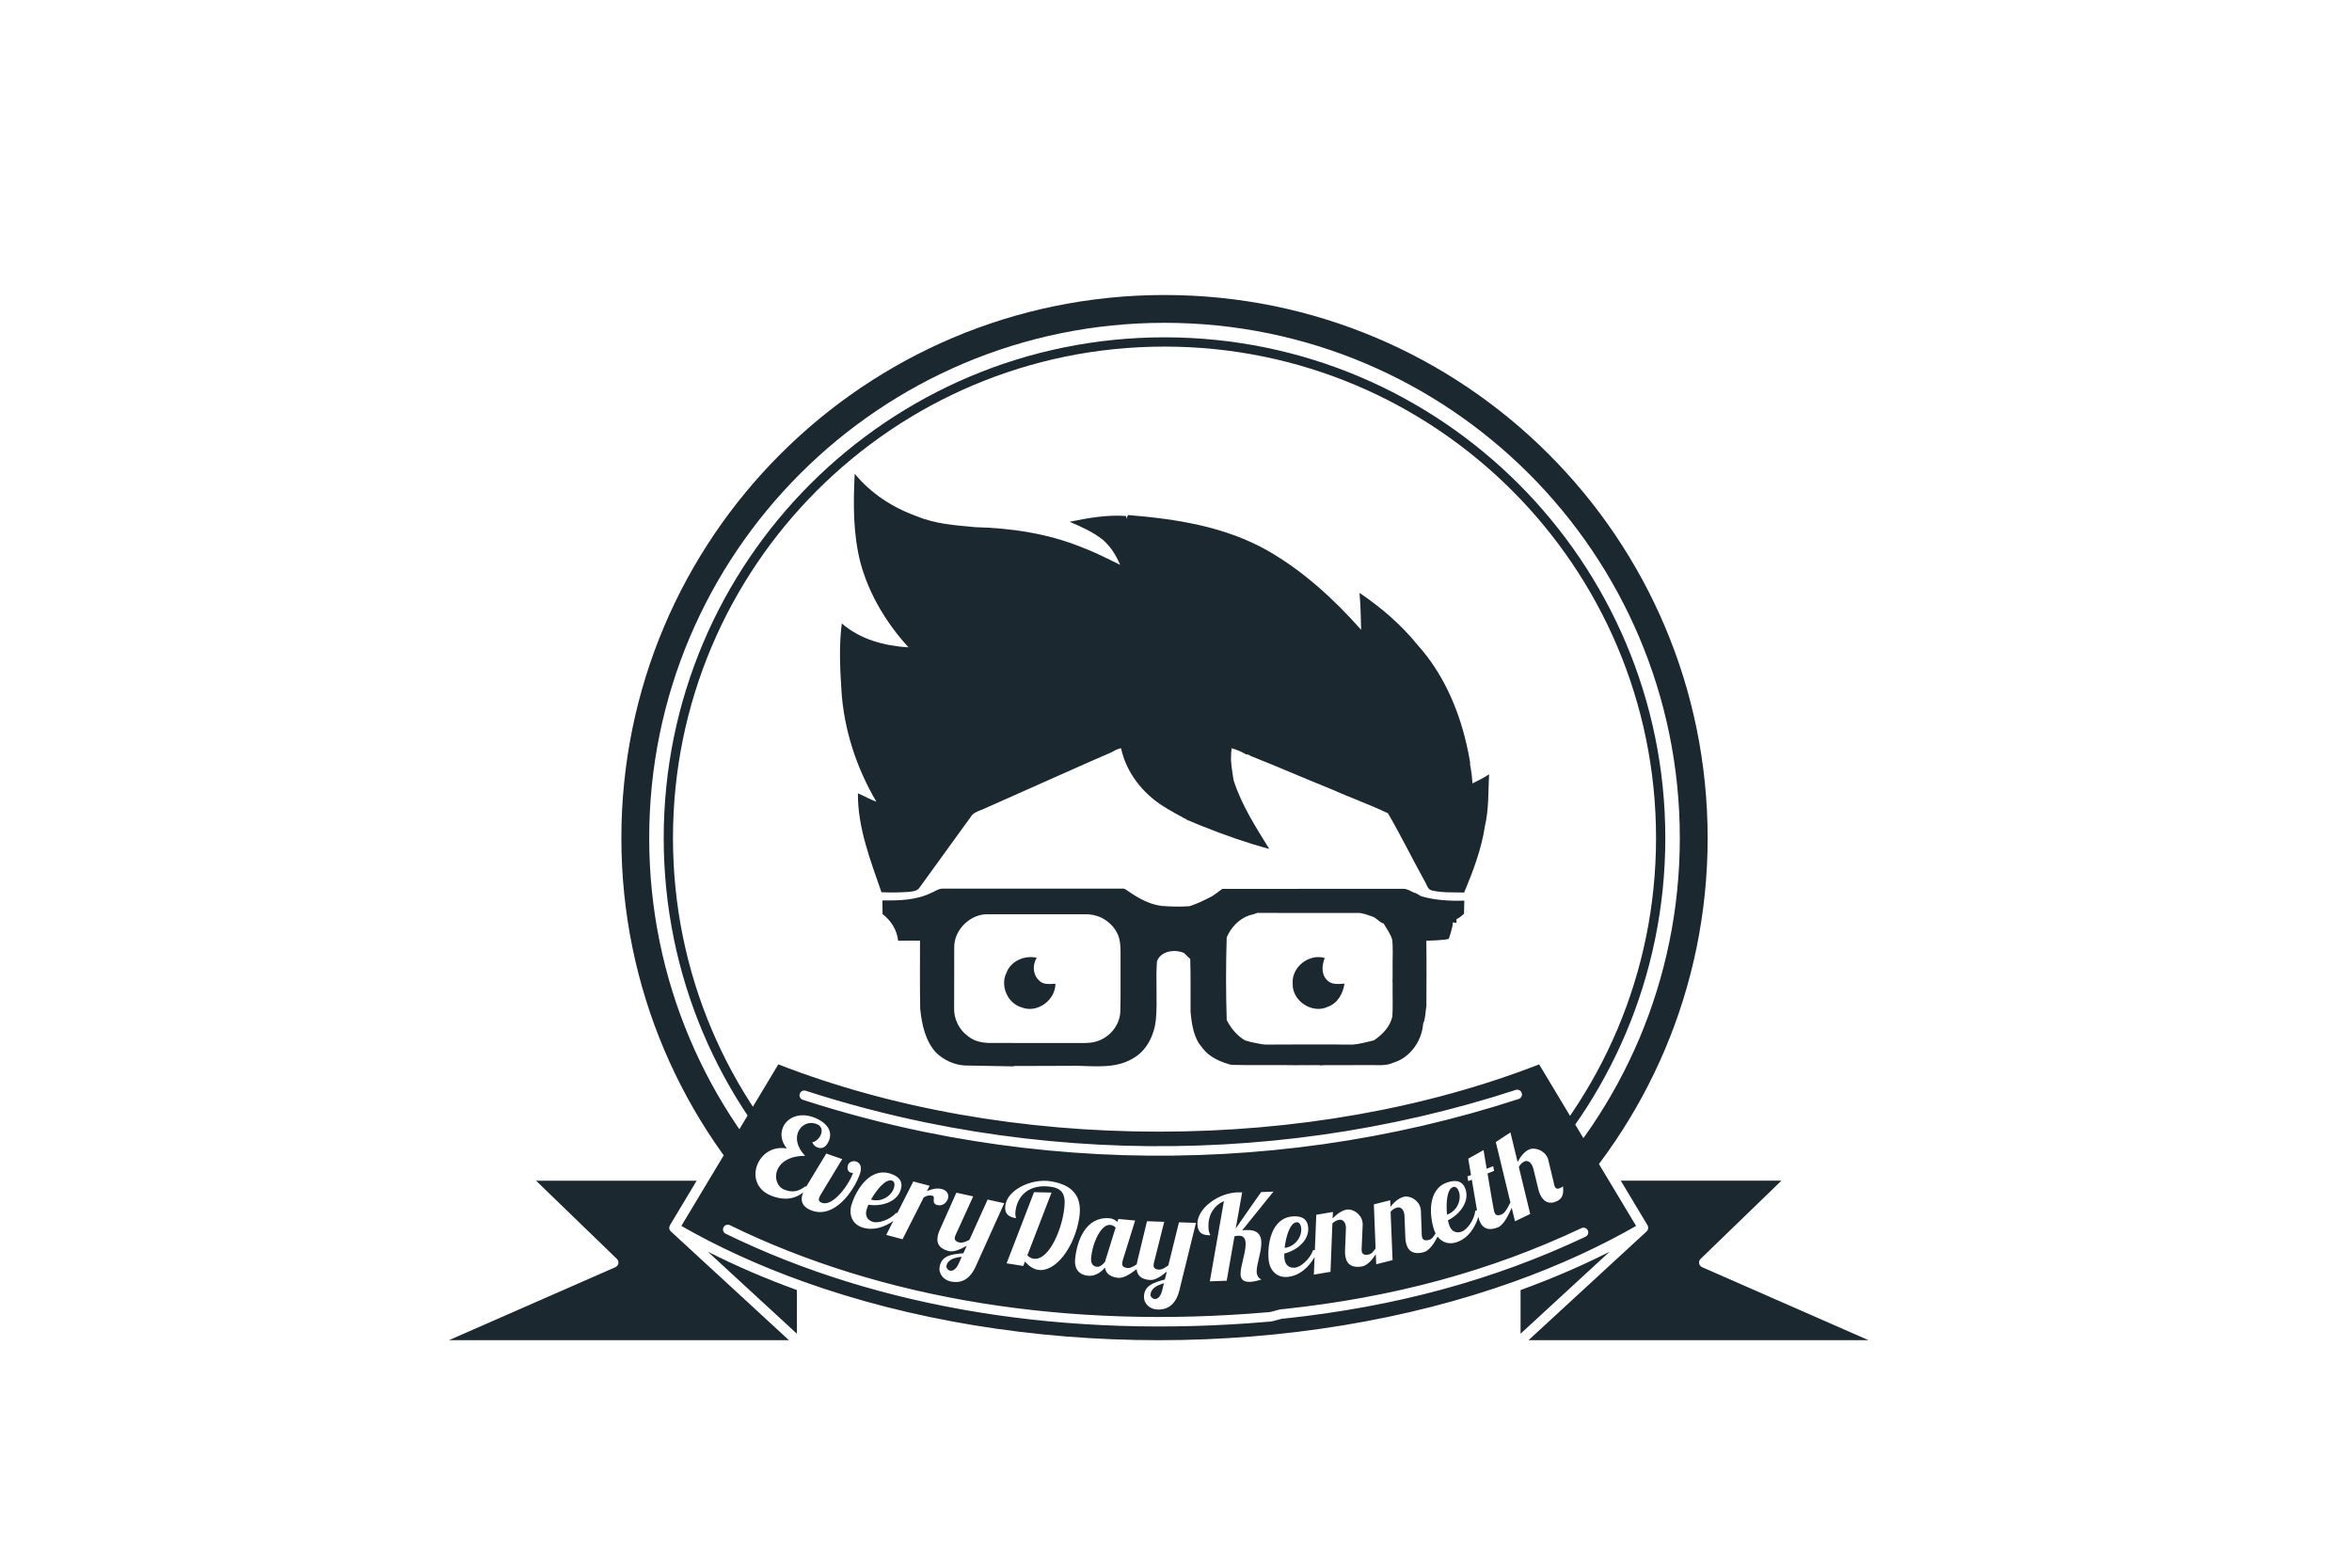 <?xml version="1.0" encoding="UTF-8" standalone="no"?>
<svg
   xmlns:dc="http://purl.org/dc/elements/1.1/"
   xmlns:cc="http://creativecommons.org/ns#"
   xmlns:rdf="http://www.w3.org/1999/02/22-rdf-syntax-ns#"
   xmlns:svg="http://www.w3.org/2000/svg"
   xmlns="http://www.w3.org/2000/svg"
   viewBox="0 0 2000 1333.333"
   height="1333.333"
   width="2000"
   xml:space="preserve"
   id="svg2"
   version="1.1"><defs
     id="defs6"><clipPath
       id="clipPath18"
       clipPathUnits="userSpaceOnUse"><path
         id="path16"
         d="M 0,0 H 1500 V 1000 H 0 Z" /></clipPath><clipPath
       id="clipPath70"
       clipPathUnits="userSpaceOnUse"><path
         id="path68"
         d="M 461.207,779.108 C 439.289,757.287 299.443,567.03 299.443,550.768 v 0 c 0,-16.261 4.878,-118.036 0,-133.82 v 0 c -4.879,-15.783 161.764,-182.56 161.764,-182.56 v 0 l 35.97,62.796 65.937,-13.263 261.465,-43.971 150.469,48.71 38.125,-57.796 149.743,212.58 -164.53,335.664 -349.326,75.747 c 0,0 -165.936,-53.926 -187.853,-75.747" /></clipPath></defs><g
     transform="matrix(1.333,0,0,-1.333,0,1333.333)"
     id="g10"><g
       id="g12"><g
         clip-path="url(#clipPath18)"
         id="g14"><g
           transform="translate(428.06,214.446)"
           id="g20"><path
             id="path22"
             style="fill:#1c2830;fill-opacity:1;fill-rule:nonzero;stroke:none"
             d="m 0,0 -0.076,0.068 c 0,0 0,0.004 -0.004,0.004 -0.647,0.595 -1.069,1.427 -1.069,2.379 0,0.113 0.056,0.217 0.072,0.33 0.004,0.068 0.004,0.133 0.016,0.201 0.016,0.1 0.052,0.197 0.081,0.297 0.068,0.249 0.148,0.478 0.269,0.696 0.024,0.044 0.028,0.096 0.052,0.132 L 16.357,32.476 H -86.112 l 51.57,-49.898 c 0.776,-0.747 1.125,-1.836 0.936,-2.897 -0.192,-1.057 -0.9,-1.958 -1.884,-2.392 l -106.19,-46.59 H 75.225 L 61.89,-57.012 0.157,-0.149 C 0.097,-0.105 0.052,-0.044 0,0" /></g><g
           transform="translate(451.554,201.598)"
           id="g24"><path
             id="path26"
             style="fill:#1c2830;fill-opacity:1;fill-rule:nonzero;stroke:none"
             d="m 0,0 56.782,-52.305 v 27.854 C 36.833,-17.213 17.828,-9.026 0,0" /></g><g
           transform="translate(969.993,177.147)"
           id="g28"><path
             id="path30"
             style="fill:#1c2830;fill-opacity:1;fill-rule:nonzero;stroke:none"
             d="m 0,0 v -27.855 l 48.612,44.774 8.175,7.528 C 38.963,15.428 19.958,7.238 0,0" /></g><g
           transform="translate(1050.354,214.515)"
           id="g32"><path
             id="path34"
             style="fill:#1c2830;fill-opacity:1;fill-rule:nonzero;stroke:none"
             d="m 0,0 -75.305,-69.369 h 216.909 l -106.182,46.59 c -0.989,0.434 -1.696,1.334 -1.889,2.391 -0.189,1.061 0.161,2.15 0.937,2.898 L 86.039,32.408 H -16.437 L 0.583,4.039 C 1.375,2.728 1.129,1.037 0,0" /></g><g
           transform="translate(930.732,239.725)"
           id="g36"><path
             id="path38"
             style="fill:#1c2830;fill-opacity:1;fill-rule:nonzero;stroke:none"
             d="M 0,0 C -0.497,1.491 -1.68,3.856 -3.809,3.145 -7.784,1.82 -8.373,-7.288 -7.638,-14.456 -1.133,-12.207 1.61,-5.062 0,0" /></g><g
           transform="translate(830.066,216.505)"
           id="g40"><path
             id="path42"
             style="fill:#1c2830;fill-opacity:1;fill-rule:nonzero;stroke:none"
             d="M 0,0 C -0.162,1.563 -0.804,4.128 -3.036,3.897 -7.203,3.465 -9.755,-5.298 -10.593,-12.454 -3.754,-11.67 0.473,-5.29 0,0" /></g><g
           transform="translate(696.05,197.667)"
           id="g44"><path
             id="path46"
             style="fill:#1c2830;fill-opacity:1;fill-rule:nonzero;stroke:none"
             d="m 0,0 c -0.416,-4.469 1.966,-5.517 3.828,-5.691 1.714,-0.16 3.505,1.327 5.115,3.281 0.143,0.738 0.369,1.544 0.675,2.417 l 6.008,19.352 c -1.094,1.154 -2.482,1.584 -3.525,1.68 C 6.514,21.559 0.943,10.131 0,0" /></g><g
           transform="translate(603.72,192.558)"
           id="g48"><path
             id="path50"
             style="fill:#1c2830;fill-opacity:1;fill-rule:nonzero;stroke:none"
             d="m 0,0 c -0.225,-1.023 0.786,-2.7 2.393,-3.053 1.461,-0.321 3.739,0.634 5.563,4.752 L 9.779,5.818 C 4.839,5.295 0.866,3.946 0,0" /></g><g
           transform="translate(733.909,173.988)"
           id="g52"><path
             id="path54"
             style="fill:#1c2830;fill-opacity:1;fill-rule:nonzero;stroke:none"
             d="m 0,0 c -0.035,-1.046 1.263,-2.512 2.907,-2.567 1.495,-0.05 3.561,1.302 4.607,5.683 l 1.045,4.38 C 3.797,6.085 0.136,4.037 0,0" /></g><g
           transform="translate(570.235,242.217)"
           id="g56"><path
             id="path58"
             style="fill:#1c2830;fill-opacity:1;fill-rule:nonzero;stroke:none"
             d="M 0,0 C 0.459,1.502 0.867,4.115 -1.279,4.772 -5.286,5.997 -11.049,-1.082 -14.607,-7.349 -8.003,-9.289 -1.625,-5.059 0,0" /></g><g
           transform="translate(1011.435,211.167)"
           id="g60"><path
             id="path62"
             style="fill:#1c2830;fill-opacity:1;fill-rule:nonzero;stroke:none"
             d="m 0,0 c -58.418,-27.609 -121.261,-44.686 -192.113,-52.205 -0.108,-0.008 -0.213,-0.016 -0.317,-0.016 -1.098,0 -2.685,-0.45 -4.228,-0.888 -1.893,-0.543 -3.85,-1.101 -5.747,-1.129 -128.691,-11.08 -248.377,8.343 -346.123,56.163 -1.503,0.739 -2.126,2.556 -1.394,4.059 0.53,1.081 1.607,1.7 2.728,1.7 0.45,0 0.9,-0.093 1.335,-0.305 96.785,-47.355 215.409,-66.569 343.048,-55.561 0.088,0.008 0.177,0.008 0.265,0.008 1.089,0 2.685,0.454 4.216,0.896 1.889,0.539 3.83,1.093 5.723,1.125 70.109,7.451 132.26,24.339 190.015,51.643 C -1.077,6.205 0.731,5.562 1.447,4.043 2.162,2.528 1.515,0.719 0,0 m -528.274,46.094 c 2.713,6.65 9.694,11.881 18.781,10.193 -3.664,4.484 -4.173,9.377 -2.562,13.325 2.571,6.304 10.655,10.277 20.49,6.265 6.442,-2.628 11.699,-7.762 8.959,-14.48 -1.498,-3.672 -3.916,-5.836 -7.448,-4.395 -1.108,0.452 -2.519,1.351 -3.214,3.411 1.93,-0.221 4.659,2.705 5.365,4.437 0.452,1.108 1.952,5.182 -2.481,6.99 -5.056,2.062 -10.032,-0.432 -11.925,-5.072 -1.639,-4.017 -0.843,-9.593 4.481,-15.158 -10.266,-0.014 -15.782,-4.227 -17.732,-9.006 -2.062,-5.056 -0.086,-10.71 4.346,-12.518 5.334,-2.176 9.286,-1.203 13.657,2.185 l 0.384,-0.394 12.836,21.199 10.17,-3.55 -13.465,-22.236 c -0.557,-0.915 -0.994,-1.713 -1.266,-2.489 -0.468,-1.343 -0.153,-2.482 1.895,-3.198 6.921,-2.415 17.051,11.4 19.737,19.098 -0.472,0.006 -1.157,0.087 -1.581,0.235 -2.048,0.714 -2.276,3.012 -1.586,4.99 0.518,1.483 2.903,2.869 5.233,2.055 3.037,-1.06 3.583,-4.261 2.302,-7.934 -3.846,-11.017 -16.178,-28.419 -30.444,-23.44 -5.437,1.897 -7.918,5.458 -6.07,10.754 0.104,0.296 0.22,0.604 0.345,0.918 -7.094,-5.632 -14.837,-4.366 -20.577,-2.025 -9.558,3.899 -11.54,12.706 -8.63,19.84 m 111.727,-19.971 c -2.169,0.577 -3.536,0.089 -5.603,-0.987 l -13.535,-26.742 -10.41,2.767 4.5,8.885 c -5.676,-3.934 -12.552,-6.332 -19.515,-4.203 -6.869,2.1 -8.993,8.459 -7.112,14.613 2.778,9.086 11.518,23.86 24.54,19.879 5.867,-1.793 8.414,-5.231 6.883,-10.24 -2.668,-8.728 -13.571,-10.872 -20.631,-9.653 -0.493,-1.1 -0.893,-2.153 -1.155,-3.01 -1.443,-4.723 1.196,-7.094 3.986,-7.947 3.506,-1.071 10.784,1.241 14.907,5.77 l 0.636,-0.194 10.235,20.208 10.41,-2.767 -1.757,-3.404 c 3.141,1.332 6.456,2.154 9.492,1.347 3.253,-0.865 4.705,-3.264 3.975,-6.011 -0.673,-2.53 -3.379,-5.139 -6.921,-4.198 -4.049,1.077 -0.756,5.31 -2.925,5.887 m 10.666,-35.331 c -5.699,1.252 -8.515,4.474 -7.311,9.954 0.257,1.169 0.659,2.306 1.257,3.631 l 10.57,23.72 10.741,-2.359 -10.79,-23.672 c -0.395,-0.756 -0.718,-1.527 -0.878,-2.259 -0.354,-1.607 0.21,-2.879 3.059,-3.505 1.681,-0.37 3.942,0.512 6.195,1.703 l 11.621,25.71 10.595,-2.326 -18.222,-40.422 c -4.486,-9.968 -11.204,-10.561 -16.026,-9.502 -4.457,0.979 -7.932,5.036 -6.889,9.786 1.493,6.795 7.657,7.662 15.048,8.184 l 2.203,4.801 c -3.946,-2.274 -8.25,-4.086 -11.173,-3.444 m 53.781,-4.802 c 8.792,-1.392 17.004,15.559 19.25,29.744 1.462,9.235 0.592,14.749 -7.903,16.095 -11.969,1.894 -21.012,-3.566 -22.79,-14.795 -0.597,-3.768 0.271,-4.511 0.239,-5.188 -5.097,0.807 -7.613,3.098 -6.771,8.418 1.556,9.825 16.635,17.056 28.973,15.103 17.066,-2.702 19.769,-12.899 18.12,-23.316 -3.018,-19.061 -15.297,-34.913 -26.231,-33.182 -2.808,0.443 -5.649,2.106 -8.394,5.342 l -1.058,-2.862 -10.639,1.685 17.486,45.396 11.168,-0.253 -15.427,-40.043 c 1.24,-1.257 2.574,-1.922 3.977,-2.144 m 74.671,-13.592 c -5.266,0.178 -8.501,2.371 -8.941,6.924 -3.905,-3.055 -8.342,-5.866 -11.641,-5.558 -4.842,0.45 -7.953,2.543 -8.562,6.507 -2.518,-2.846 -6.155,-5.588 -10.699,-5.166 -7.151,0.665 -8.765,5.925 -8.357,10.319 1.193,12.813 7.239,27.729 22.137,26.343 1.788,-0.167 3.581,-1.086 4.818,-2.327 l 0.627,1.895 10.727,-0.998 -7.72,-24.828 c -0.225,-0.806 -0.45,-1.611 -0.513,-2.281 -0.152,-1.639 0.481,-2.9 3.461,-3.178 1.671,-0.155 3.745,0.975 5.809,2.369 0.097,0.703 0.238,1.433 0.435,2.237 l 6.089,25.241 10.989,-0.37 -6.312,-25.233 c -0.252,-0.814 -0.43,-1.632 -0.455,-2.38 -0.055,-1.645 0.73,-2.793 3.645,-2.892 1.72,-0.057 3.783,1.22 5.782,2.8 l 6.759,27.389 10.84,-0.365 -10.579,-43.052 c -2.602,-10.614 -9.099,-12.416 -14.033,-12.251 -4.56,0.153 -8.713,3.512 -8.55,8.37 0.234,6.953 6.138,8.924 13.31,10.779 l 1.295,5.12 c -3.467,-2.952 -7.37,-5.515 -10.361,-5.414 M -501.262,91.183 c 0.514,1.596 2.222,2.468 3.822,1.953 25.097,-8.154 51.051,-15.002 77.137,-20.359 41.149,-8.452 83.467,-13.391 125.778,-14.681 42.234,-1.278 84.81,1.061 126.533,6.965 42.057,5.956 83.604,15.577 123.487,28.61 0.31,0.1 0.627,0.149 0.945,0.149 1.274,0 2.463,-0.816 2.881,-2.09 0.522,-1.596 -0.35,-3.308 -1.941,-3.834 -40.221,-13.138 -82.117,-22.839 -124.52,-28.843 -42.069,-5.956 -84.986,-8.311 -127.57,-7.021 -42.66,1.298 -85.324,6.277 -126.811,14.801 -26.315,5.406 -52.482,12.31 -77.796,20.529 -1.592,0.518 -2.468,2.23 -1.945,3.821 M -216.384,4.272 c 7.251,0.265 9.395,-3.1 9.563,-7.661 0.223,-6.13 -3.145,-14.337 -2.973,-19.047 0.081,-2.242 1.277,-4.22 3.096,-4.827 -3.108,-1.012 -5.561,-1.475 -7.354,-1.541 -4.86,-0.178 -5.925,2.328 -6.015,4.795 -0.18,4.935 3.451,14.125 3.244,19.806 -0.109,2.991 -1.303,4.968 -4.668,4.845 -0.672,-0.025 -1.492,-0.13 -2.456,-0.389 l -4.954,-28.326 -10.765,-0.394 8.984,51.231 c -6.478,-3.007 -10.158,-8.83 -9.868,-16.755 0.139,-3.812 1.133,-4.374 1.232,-5.045 -5.159,-0.188 -8.067,1.577 -8.264,6.959 -0.363,9.943 13.045,19.94 25.53,20.395 1.046,0.039 2.021,-0.001 2.995,-0.04 l -4.098,-23.055 c 4.477,6.526 16.214,23.348 16.217,23.273 l 7.85,0.287 -19.982,-24.759 c 0.967,0.185 1.865,0.218 2.686,0.248 m 180.139,51.286 c 3.777,1.812 9.731,-0.391 11.867,-4.843 0.227,-0.472 0.486,-1.011 0.578,-1.548 l 3.418,-14.209 c 0.219,-0.974 0.367,-2.148 0.788,-3.025 0.55,-1.146 1.51,-1.763 3.534,-0.793 0.472,0.227 1.214,0.583 1.657,1.044 0.895,-6.706 -1.743,-8.471 -4.036,-9.572 -4.789,-2.298 -8.401,-0.132 -10.44,4.118 -0.518,1.079 -0.934,2.29 -1.215,3.565 l -3.264,13.371 c -0.16,0.504 -0.351,1.077 -0.61,1.616 -1.036,2.159 -2.951,3.729 -5.042,2.725 -1.619,-0.777 -2.674,-1.864 -3.537,-3.523 l 7.246,-29.965 -9.711,-4.661 -2.09,8.634 c -2.21,-5.149 -5.268,-11.123 -8.883,-12.561 -5.353,-2.128 -9.559,-1.064 -11.633,4.149 -0.23,0.578 -0.479,1.465 -0.741,2.573 -2.225,-7.041 -6.533,-13.702 -13.946,-16.174 -5.063,-1.69 -9.352,0.062 -12.059,3.575 -2.242,-4.221 -5.145,-8.996 -9.083,-9.994 -5.656,-1.434 -9.616,0.186 -10.995,5.623 -0.293,1.161 -0.442,2.358 -0.502,3.809 l -0.552,13.749 c -0.021,0.69 -0.114,1.361 -0.261,1.941 -0.661,2.61 -2.462,3.929 -4.42,3.433 -1.739,-0.442 -2.917,-1.28 -4.182,-2.681 l 1.262,-30.855 -10.44,-2.647 -0.251,6.382 c -2.418,-3.608 -5.385,-7.211 -8.922,-7.811 -5.752,-0.977 -9.571,0.954 -10.51,6.486 -0.2,1.179 -0.253,2.384 -0.196,3.836 l 0.549,13.75 c 0.035,0.689 -0.005,1.365 -0.105,1.955 -0.451,2.655 -2.14,4.113 -4.131,3.775 -1.771,-0.3 -3.01,-1.041 -4.383,-2.337 l -1.21,-30.859 -10.62,-1.803 0.456,11.182 c -3.701,-6.329 -9.321,-11.817 -17.033,-12.616 -7.143,-0.74 -11.576,4.29 -12.239,10.69 -0.978,9.449 1.32,26.459 14.862,27.862 6.102,0.633 9.787,-1.543 10.326,-6.752 0.941,-9.077 -8.267,-15.296 -15.243,-16.921 -0.026,-1.206 0.015,-2.33 0.107,-3.223 0.51,-4.911 3.864,-6.068 6.766,-5.767 3.645,0.378 9.449,5.341 11.483,11.118 l 1.155,0.119 0.917,22.509 10.619,1.803 -0.209,-4.132 c 2.648,2.726 5.741,5.071 8.985,5.623 3.982,0.676 9.207,-2.838 10.046,-7.779 0.1,-0.59 0.201,-1.179 0.153,-1.794 l -0.632,-14.6 c -0.083,-0.848 -0.093,-1.685 0.032,-2.423 0.276,-1.622 1.275,-2.59 4.151,-2.102 2.259,0.384 3.214,1.928 4.68,3.913 l -1.108,28.118 10.442,2.646 0.123,-4.135 c 2.421,2.928 5.314,5.514 8.505,6.323 3.916,0.992 9.404,-2.092 10.635,-6.95 0.147,-0.58 0.295,-1.16 0.297,-1.777 l 0.538,-14.602 c -0.016,-0.853 0.041,-1.687 0.225,-2.412 0.405,-1.596 1.477,-2.481 4.305,-1.764 2.187,0.554 3.021,2.127 4.29,4.176 -0.344,0.671 -0.643,1.379 -0.891,2.12 -3.005,9.012 -4.453,26.117 8.464,30.425 5.819,1.942 9.888,0.617 11.545,-4.35 2.889,-8.659 -4.751,-16.727 -11.208,-19.828 0.236,-1.183 0.521,-2.271 0.804,-3.122 1.563,-4.684 5.087,-5.086 7.855,-4.162 3.478,1.159 8.066,7.264 8.798,13.344 l 1.074,0.358 c -1.198,6.379 -2.478,15.122 -3.284,19.462 l -2.293,-0.911 -0.549,3.001 2.293,0.912 -1.729,10.422 9.735,5.482 c 0,0 0.836,-5.142 2.004,-11.923 l 4.171,1.659 0.549,-3.002 -4.17,-1.659 c 3.938,-23.873 4.284,-24.54 4.422,-24.888 0.636,-1.599 1.746,-2.365 4.526,-1.259 2.252,0.895 4.035,4.558 5.638,7.687 l -9.319,38.507 9.334,6.14 4.581,-18.879 c 1.794,3.35 4.119,6.459 7.087,7.883 M 27.501,14.813 -29.591,109.959 C -101.745,81.88 -185.582,67.042 -272.265,67.042 c -86.674,0 -170.511,14.838 -242.682,42.917 L -576.781,6.904 c 1.146,-0.647 2.299,-1.302 3.453,-1.953 1.41,-0.784 2.817,-1.579 4.244,-2.355 1.651,-0.904 3.327,-1.784 4.999,-2.669 1.467,-0.775 2.926,-1.555 4.408,-2.318 1.696,-0.872 3.425,-1.733 5.141,-2.589 1.487,-0.743 2.966,-1.491 4.473,-2.226 1.776,-0.86 3.585,-1.708 5.385,-2.552 1.483,-0.699 2.95,-1.402 4.449,-2.085 1.889,-0.869 3.802,-1.709 5.715,-2.556 1.442,-0.64 2.877,-1.287 4.336,-1.922 2.05,-0.88 4.127,-1.74 6.201,-2.604 1.358,-0.563 2.697,-1.141 4.063,-1.696 2.351,-0.956 4.734,-1.881 7.117,-2.809 1.122,-0.438 2.227,-0.884 3.352,-1.318 3.525,-1.346 7.081,-2.665 10.67,-3.947 68.124,-24.414 146.447,-37.327 226.51,-37.327 80.06,0 158.379,12.913 226.498,37.327 3.589,1.282 7.146,2.604 10.674,3.951 1.129,0.43 2.239,0.884 3.36,1.322 2.383,0.924 4.766,1.849 7.121,2.805 1.347,0.547 2.669,1.117 4.007,1.676 2.094,0.872 4.192,1.736 6.262,2.624 1.426,0.619 2.825,1.254 4.24,1.881 1.944,0.864 3.902,1.724 5.827,2.604 1.45,0.663 2.873,1.347 4.308,2.022 1.849,0.872 3.706,1.736 5.534,2.624 1.451,0.704 2.877,1.427 4.312,2.142 1.781,0.888 3.561,1.773 5.313,2.677 1.435,0.739 2.841,1.491 4.256,2.238 1.72,0.905 3.436,1.813 5.132,2.737 1.407,0.772 2.801,1.555 4.196,2.335 1.161,0.651 2.323,1.306 3.472,1.961 z" /></g></g></g><g
       id="g64"><g
         clip-path="url(#clipPath70)"
         id="g66"><g
           transform="translate(939.344,500.414)"
           id="g72"><path
             id="path74"
             style="fill:#1c2830;fill-opacity:1;fill-rule:nonzero;stroke:none"
             d="m 0,0 c -0.168,1.681 -0.292,3.37 -0.477,5.05 0,0.002 0,0.004 0,0.006 -0.003,0.031 -0.008,0.07 -0.011,0.104 -0.001,0.008 -0.002,0.017 -0.003,0.026 -0.145,1.402 -0.641,4.474 -1.215,7.825 0.093,-0.083 0.182,-0.17 0.276,-0.253 -0.673,4.163 -1.501,8.316 -2.455,12.445 -0.042,0.224 -0.066,0.354 -0.066,0.354 0,0 -0.014,0.011 -0.021,0.017 -5.372,23.017 -15.248,45.18 -31.148,62.827 -10.472,12.924 -23.218,23.868 -36.985,33.153 0.715,-7.841 0.843,-15.708 1.047,-23.575 -17.317,19.514 -36.818,37.444 -59.563,50.471 -27.062,15.427 -58.504,20.305 -89.129,22.757 -0.408,-0.791 -0.817,-1.583 -1.226,-2.375 -0.013,0.447 -0.013,1.328 -0.013,1.775 -12.094,0.907 -24.213,-1.264 -36.026,-3.678 7.445,-3.218 14.993,-6.488 21.353,-11.634 4.904,-4.291 8.352,-9.936 10.893,-15.874 -8.339,4.137 -16.653,8.339 -25.376,11.596 -21.314,8.518 -44.366,11.889 -67.213,12.477 -12.528,1.162 -25.35,2.03 -37.113,6.934 -15.261,5.428 -29.347,14.547 -39.653,27.151 -0.933,-19.067 -1.111,-38.504 3.754,-57.099 5.505,-20.088 16.59,-38.389 30.587,-53.689 -15.262,0.92 -30.829,5.045 -42.579,15.274 -1.775,-13.984 -1.187,-28.159 -0.255,-42.182 1.456,-25.197 9.553,-49.858 22.311,-71.556 -4.061,1.456 -7.803,3.666 -11.775,5.326 -0.153,-21.966 7.982,-42.681 15.031,-63.114 5.875,-0.192 11.775,-0.205 17.65,0.255 2.299,0.319 5.172,0.473 6.577,2.644 11.264,15.529 22.49,31.072 33.741,46.601 2.133,1.941 5.07,2.656 7.637,3.857 22.256,9.944 44.535,19.82 66.805,29.714 l -0.001,-10e-4 11.66,5.064 c 0.659,0.234 1.314,0.527 1.968,0.855 l 0.001,0.001 c 2.237,1.121 4.463,2.578 6.792,2.922 3.295,-15.427 13.716,-28.709 26.934,-37.035 1.786,-1.207 3.664,-2.255 5.558,-3.276 v 0 c 0,0 2.519,-1.612 6.848,-3.834 0.379,-0.236 0.76,-0.471 1.132,-0.719 0.031,0.032 0.063,0.065 0.094,0.097 0.368,-0.184 0.757,-0.373 1.146,-0.563 -0.051,-0.053 -0.104,-0.106 -0.155,-0.16 1.992,-0.849 3.989,-1.684 5.991,-2.51 1.367,-0.585 2.806,-1.175 4.314,-1.758 0.065,-0.026 0.126,-0.042 0.191,-0.066 13.895,-5.579 28.039,-10.54 42.504,-14.465 -8.623,13.987 -17.765,28.118 -22.769,43.873 -0.057,0.334 -1.474,8.648 -1.636,12.658 -0.002,0.202 -0.012,0.404 -0.013,0.606 -0.001,0.086 -0.003,0.178 -0.001,0.258 -0.001,2.292 0.1,4.584 0.358,6.869 3.41,-0.869 6.603,-2.35 9.642,-4.112 0.12,0.087 0.231,0.185 0.35,0.274 l 1.793,-0.748 c -0.042,-0.042 -0.084,-0.084 -0.125,-0.127 17.292,-6.819 34.315,-14.303 51.569,-21.238 12.069,-5.402 24.661,-9.859 36.551,-15.542 8.186,-14.099 15.389,-28.786 23.281,-43.076 1.456,-2.21 1.928,-5.837 5.057,-6.233 6.628,-1.545 13.512,-1.009 20.268,-1.264 5.721,13.729 11.047,27.777 13.269,42.553 2.516,10.791 2.056,21.928 2.605,32.911 C 7.241,3.487 3.55,1.877 0,0" /></g><g
           transform="translate(888.367,387.103)"
           id="g76"><path
             id="path78"
             style="fill:#1c2830;fill-opacity:1;fill-rule:nonzero;stroke:none"
             d="m 0,0 v -11.144 c -0.111,0.004 -0.126,-1.922 0,-2.899 v -7.306 c -0.052,0.001 0.226,-9.409 -0.17,-14.096 -1.443,-6.526 -6.347,-11.557 -11.749,-15.197 -4.449,-1.052 -8.892,-2.317 -13.436,-2.704 h -7.833 l 0.005,0.06 c -1.095,0.035 -36.895,0.09 -46.741,-0.051 -3.474,-0.102 -6.795,0.996 -10.179,1.545 -1.366,0.435 -2.746,0.818 -4.125,1.15 -5.147,3.09 -8.837,7.675 -11.596,12.911 -0.562,17.573 -0.562,35.184 -0.013,52.757 2.746,6.411 7.752,11.737 14.419,14.099 1.749,0.37 3.473,0.881 5.134,1.558 21.302,-0.115 42.603,-0.038 63.918,-0.025 3.193,0.089 6.181,-1.226 9.17,-2.222 2.899,-0.805 4.572,-3.704 7.483,-4.547 1.916,-3.282 4.24,-6.424 5.403,-10.102 C 0.366,9.228 -0.052,-0.002 0,0 m -173.702,-32.316 c -0.319,-9.067 -7.407,-17.177 -16.129,-19.258 -4.113,-1.086 -8.391,-0.716 -12.592,-0.767 -9.677,-0.022 -19.362,0.021 -29.041,-0.007 0,10e-4 0.001,0.012 0.001,0.012 l -26.908,0.044 c -4.415,0.289 -8.758,1.296 -12.275,4.153 -5.862,4.112 -9.399,11.238 -9.067,18.39 0.076,12.72 0.076,25.44 0.064,38.16 -0.307,11.621 10.625,22.081 22.208,21.404 20.985,-0.038 41.982,-0.014 62.967,-0.013 2.05,-0.14 4.85,-0.568 7.776,-1.738 4.485,-2.031 8.374,-5.356 10.71,-9.743 2.772,-4.917 2.389,-10.779 2.44,-16.232 -0.115,-11.468 0.178,-22.937 -0.154,-34.405 m 191.91,73.65 c -1.086,0.639 -2.172,1.265 -3.244,1.878 -2.759,0.651 -5.045,2.822 -7.931,2.822 -38.543,0.013 -77.086,-0.013 -115.628,-0.013 -2.146,-1.609 -4.33,-3.167 -6.552,-4.687 -4.623,-2.439 -9.348,-4.738 -14.329,-6.373 -6.015,-0.446 -12.068,-0.293 -18.083,0.192 -8.161,1.06 -15.453,5.415 -22.081,10.051 -0.984,0.804 -2.108,1.124 -3.359,0.97 -37.93,-0.025 -75.847,-0.038 -113.777,0 -2.745,0.141 -4.98,-1.749 -7.445,-2.669 -9.655,-4.789 -20.715,-4.993 -31.251,-4.853 0.051,-2.911 0.077,-5.823 0.103,-8.735 5.44,-4.074 9.207,-10.204 9.948,-16.998 4.649,0.089 9.297,0.064 13.946,0.051 0.013,-14.508 -0.179,-29.016 0.128,-43.523 1.034,-9.911 3.192,-20.357 10.127,-27.943 4.889,-4.687 11.492,-7.826 18.291,-8.179 l -0.002,-0.004 0.159,-0.003 c 0.457,-0.021 0.915,-0.03 1.374,-0.025 l 30.4,-0.55 -1.108,0.257 c 13.639,0.078 27.237,0.007 40.896,0.126 11.775,-0.243 24.609,-1.762 35.197,4.508 9.054,4.84 13.92,14.891 14.993,24.776 1.111,12.4 -0.192,24.903 0.689,37.316 2.337,6.692 11.341,7.944 17.19,5.415 1.341,-1.277 2.695,-2.567 4.048,-3.856 0.371,-11.264 0.115,-22.541 0.192,-33.805 0.69,-6.807 1.596,-13.78 5.147,-19.782 0.906,-1.15 1.813,-2.325 2.681,-3.525 4.368,-5.683 11.379,-8.608 18.097,-10.447 14.201,-0.421 28.415,0.077 42.617,-0.255 0,0.028 0,0.056 0.001,0.085 h 5.008 c 0.629,-0.021 1.254,-0.037 1.887,-0.06 -10e-4,0.02 -0.002,0.04 -0.004,0.06 h 7.344 c -0.003,-0.08 -0.007,-0.159 -0.01,-0.239 0.894,0.106 1.793,0.171 2.692,0.239 h 15.131 c 0.963,0 1.926,-0.006 2.89,0 h 0.178 v 0.001 c 3.503,0.022 7.008,0.062 10.513,0.016 5.083,0.14 10.421,-0.728 15.172,1.532 10.766,3.168 18.275,13.959 19.029,24.878 1.609,3.499 1.405,7.586 2.081,11.341 0.064,13.856 0.154,27.726 -0.051,41.582 0,0 12.528,0.305 14.317,1.264 0,0 2.936,8.146 2.516,10.409 0,0 2.169,-0.192 2.477,-0.217 l -0.115,2.235 c 1.788,0.906 3.346,2.171 4.853,3.473 0.051,2.81 0.102,5.619 0.192,8.429 -9.259,-0.255 -18.62,0.192 -27.534,2.835" /></g><g
           transform="translate(662.649,374.85)"
           id="g80"><path
             id="path82"
             style="fill:#1c2830;fill-opacity:1;fill-rule:nonzero;stroke:none"
             d="m 0,0 c -3.882,3.793 -4.023,9.795 -1.328,14.291 -7.573,1.8 -16.436,-1.98 -19.259,-9.464 -4.201,-8.326 0.664,-19.59 9.617,-22.183 9.936,-3.971 21.595,4.572 21.595,15.108 C 7.037,-2.452 2.618,-3.078 0,0" /></g><g
           transform="translate(846.563,374.914)"
           id="g84"><path
             id="path86"
             style="fill:#1c2830;fill-opacity:1;fill-rule:nonzero;stroke:none"
             d="M 0,0 C -3.831,3.601 -3.346,9.629 -1.482,14.086 -11.545,17.1 -22.771,8.237 -21.94,-2.26 -22.413,-13.218 -9.489,-21.813 0.409,-17.062 6.654,-14.929 10.242,-8.518 11.098,-2.273 7.369,-2.516 2.771,-3.142 0,0" /></g><g
           transform="translate(742.858,136.827)"
           id="g88"><path
             id="path90"
             style="fill:#1c2830;fill-opacity:1;fill-rule:nonzero;stroke:none"
             d="m 0,0 c -181.551,0 -328.726,147.176 -328.726,328.726 0,181.551 147.175,328.727 328.726,328.727 181.551,0 328.726,-147.176 328.726,-328.727 C 328.726,147.176 181.551,0 0,0 m 0,675.2 c -191.352,0 -346.473,-155.122 -346.473,-346.474 0,-191.352 155.121,-346.473 346.473,-346.473 191.352,0 346.473,155.121 346.473,346.473 C 346.473,520.078 191.352,675.2 0,675.2" /></g><g
           transform="translate(742.858,151.999)"
           id="g92"><path
             id="path94"
             style="fill:#1c2830;fill-opacity:1;fill-rule:nonzero;stroke:none"
             d="m 0,0 c -173.171,0 -313.554,140.383 -313.554,313.554 0,173.172 140.383,313.555 313.554,313.555 173.171,0 313.554,-140.383 313.554,-313.555 C 313.554,140.383 173.171,0 0,0 m 0,633.023 c -176.438,0 -319.469,-143.031 -319.469,-319.469 0,-176.437 143.031,-319.469 319.469,-319.469 176.438,0 319.469,143.032 319.469,319.469 0,176.438 -143.031,319.469 -319.469,319.469" /></g></g></g></g></svg>